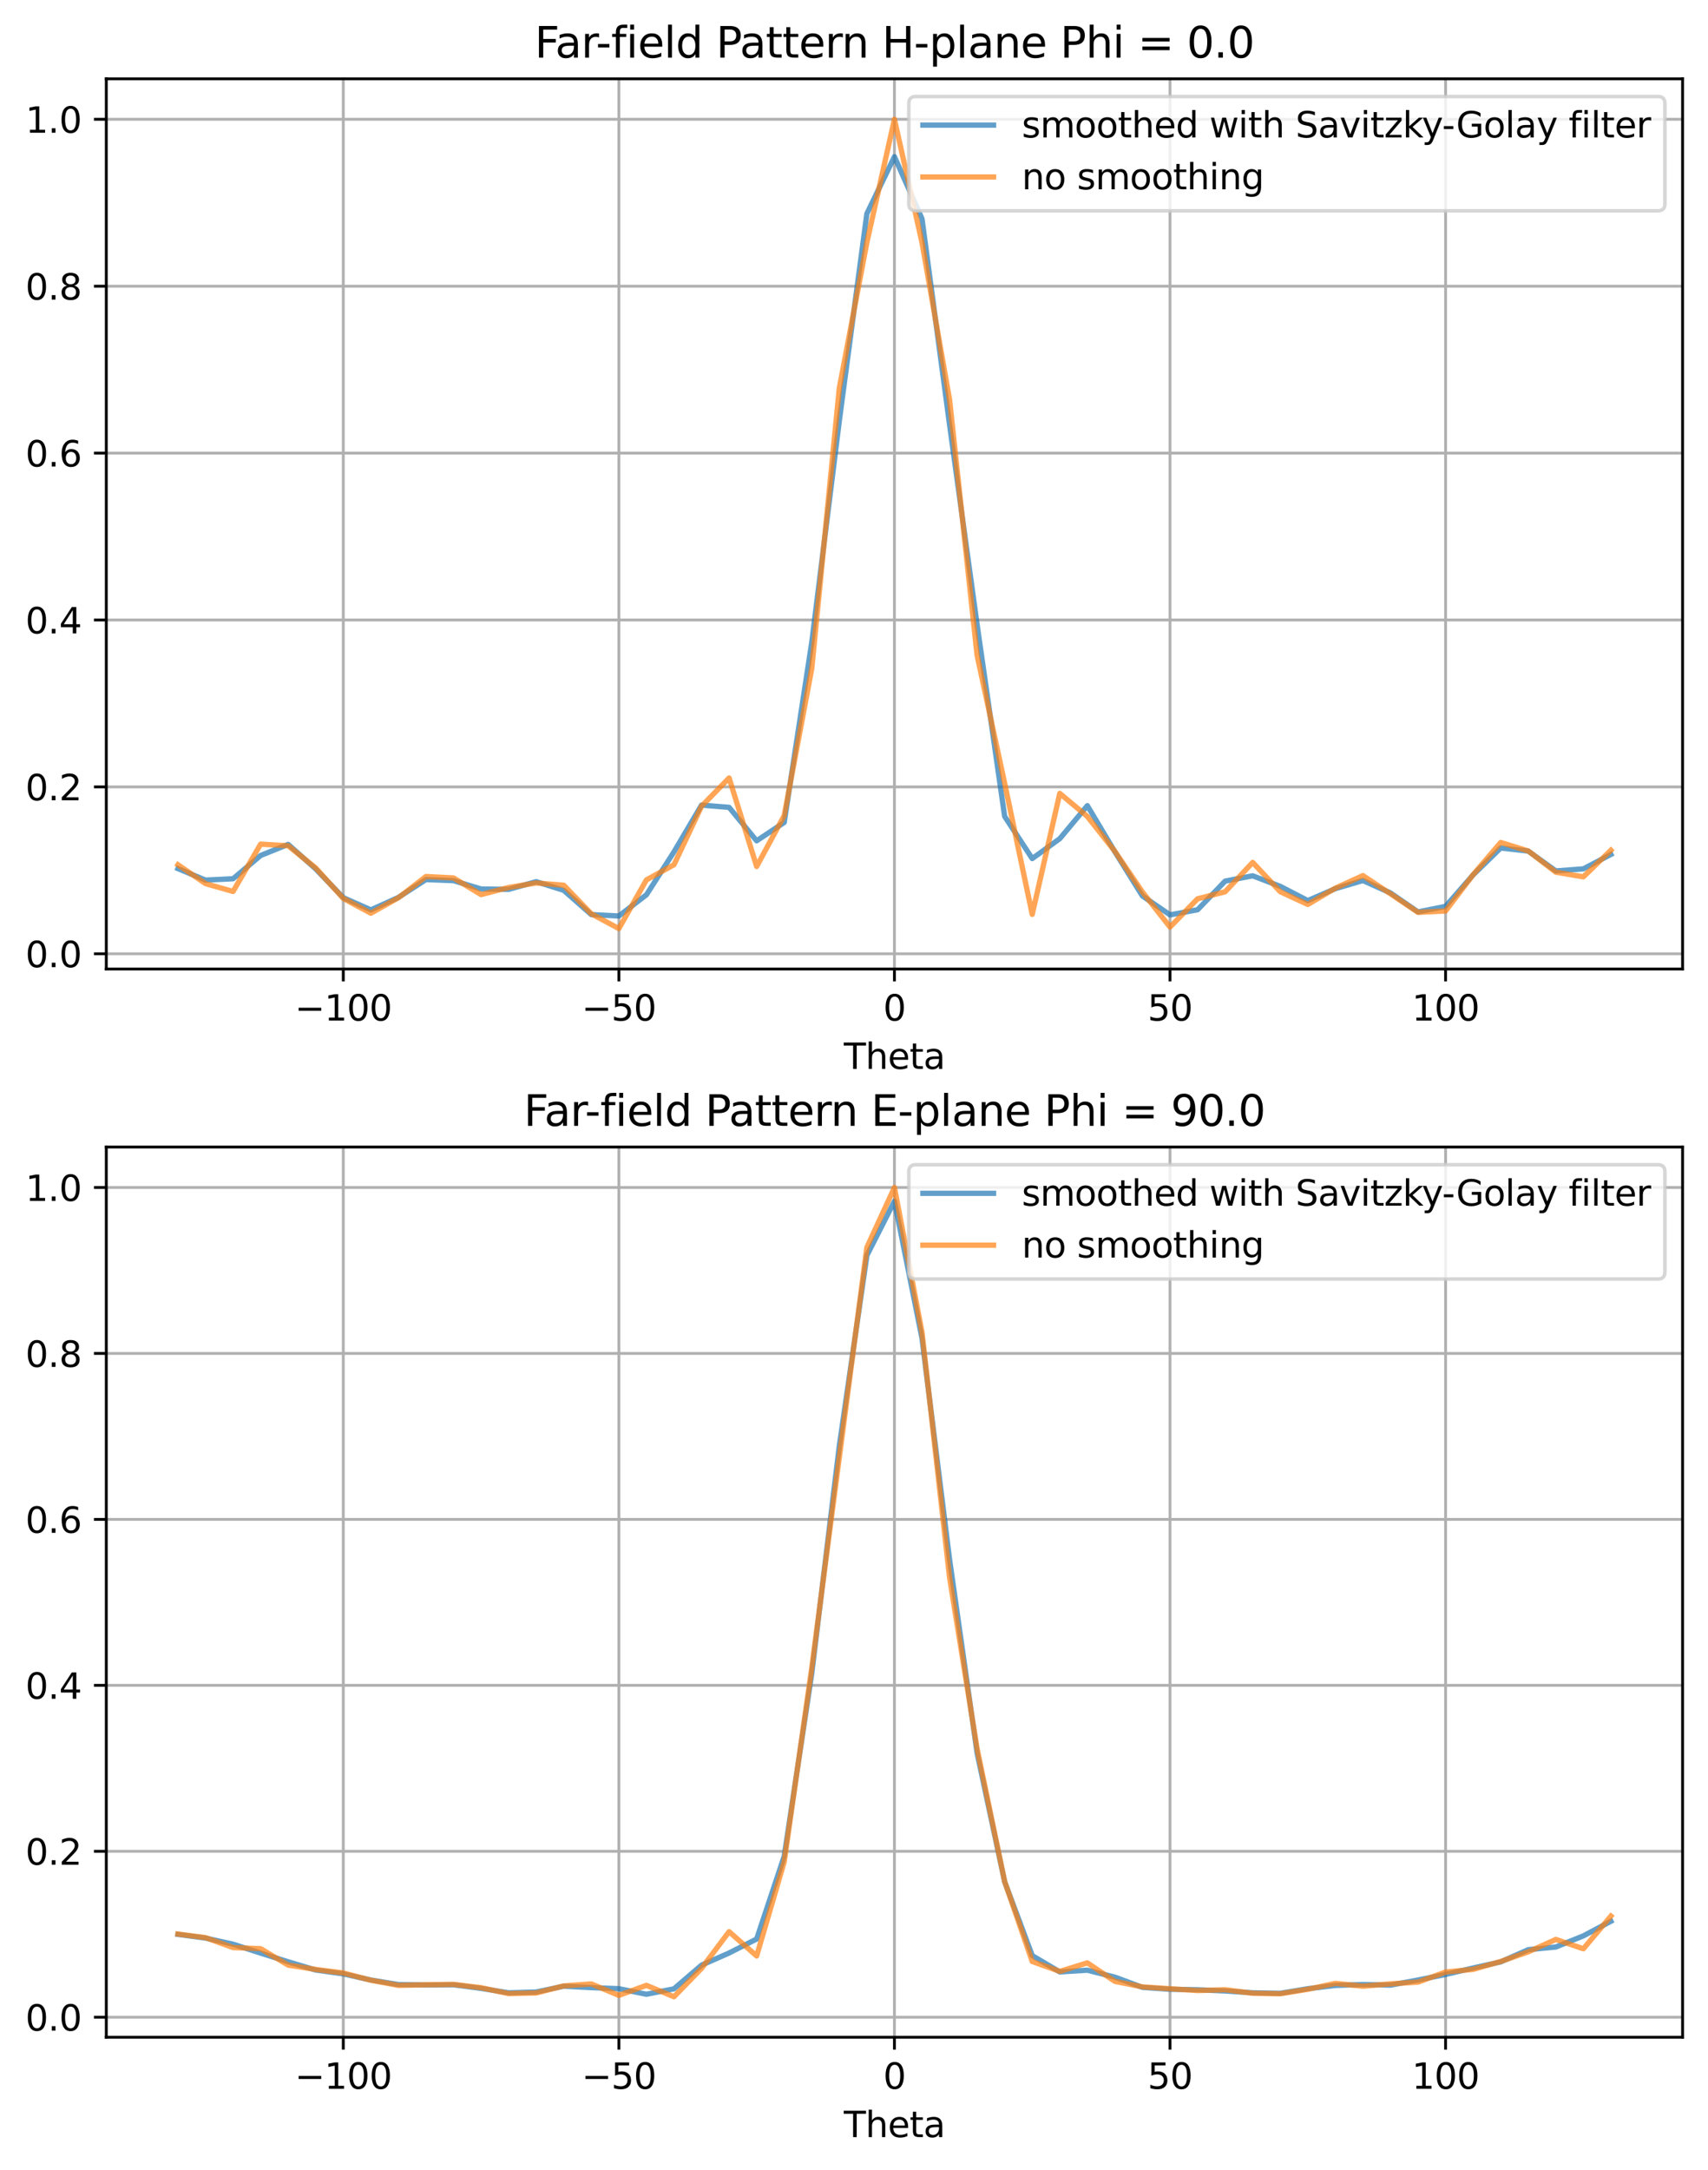 <?xml version="1.0" encoding="utf-8" standalone="no"?>
<!DOCTYPE svg PUBLIC "-//W3C//DTD SVG 1.1//EN"
  "http://www.w3.org/Graphics/SVG/1.1/DTD/svg11.dtd">
<svg xmlns:xlink="http://www.w3.org/1999/xlink" width="483.703pt" height="614.274pt" viewBox="0 0 483.703 614.274" xmlns="http://www.w3.org/2000/svg" version="1.1">
 <defs>
  <style type="text/css">*{stroke-linejoin: round; stroke-linecap: butt}</style>
 </defs>
 <g id="figure_1">
  <g id="patch_1">
   <path d="M 0 614.274 
L 483.703 614.274 
L 483.703 0 
L 0 0 
z
" style="fill: #ffffff"/>
  </g>
  <g id="axes_1">
   <g id="patch_2">
    <path d="M 30.103 274.318 
L 476.503 274.318 
L 476.503 22.318 
L 30.103 22.318 
z
" style="fill: #ffffff"/>
   </g>
   <g id="matplotlib.axis_1">
    <g id="xtick_1">
     <g id="line2d_1">
      <path d="M 97.219 274.318 
L 97.219 22.318 
" clip-path="url(#peefd79f6a8)" style="fill: none; stroke: #b0b0b0; stroke-width: 0.8; stroke-linecap: square"/>
     </g>
     <g id="line2d_2">
      <defs>
       <path id="m2a1201f1f2" d="M 0 0 
L 0 3.5 
" style="stroke: #000000; stroke-width: 0.8"/>
      </defs>
      <g>
       <use xlink:href="#m2a1201f1f2" x="97.219" y="274.318" style="stroke: #000000; stroke-width: 0.8"/>
      </g>
     </g>
     <g id="text_1">
      <!-- −100 -->
      <g transform="translate(83.486 288.917) scale(0.1 -0.1)">
       <defs>
        <path id="DejaVuSans-2212" d="M 678 2272 
L 4684 2272 
L 4684 1741 
L 678 1741 
L 678 2272 
z
" transform="scale(0.016)"/>
        <path id="DejaVuSans-31" d="M 794 531 
L 1825 531 
L 1825 4091 
L 703 3866 
L 703 4441 
L 1819 4666 
L 2450 4666 
L 2450 531 
L 3481 531 
L 3481 0 
L 794 0 
L 794 531 
z
" transform="scale(0.016)"/>
        <path id="DejaVuSans-30" d="M 2034 4250 
Q 1547 4250 1301 3770 
Q 1056 3291 1056 2328 
Q 1056 1369 1301 889 
Q 1547 409 2034 409 
Q 2525 409 2770 889 
Q 3016 1369 3016 2328 
Q 3016 3291 2770 3770 
Q 2525 4250 2034 4250 
z
M 2034 4750 
Q 2819 4750 3233 4129 
Q 3647 3509 3647 2328 
Q 3647 1150 3233 529 
Q 2819 -91 2034 -91 
Q 1250 -91 836 529 
Q 422 1150 422 2328 
Q 422 3509 836 4129 
Q 1250 4750 2034 4750 
z
" transform="scale(0.016)"/>
       </defs>
       <use xlink:href="#DejaVuSans-2212"/>
       <use xlink:href="#DejaVuSans-31" x="83.789"/>
       <use xlink:href="#DejaVuSans-30" x="147.412"/>
       <use xlink:href="#DejaVuSans-30" x="211.035"/>
      </g>
     </g>
    </g>
    <g id="xtick_2">
     <g id="line2d_3">
      <path d="M 175.261 274.318 
L 175.261 22.318 
" clip-path="url(#peefd79f6a8)" style="fill: none; stroke: #b0b0b0; stroke-width: 0.8; stroke-linecap: square"/>
     </g>
     <g id="line2d_4">
      <g>
       <use xlink:href="#m2a1201f1f2" x="175.261" y="274.318" style="stroke: #000000; stroke-width: 0.8"/>
      </g>
     </g>
     <g id="text_2">
      <!-- −50 -->
      <g transform="translate(164.709 288.917) scale(0.1 -0.1)">
       <defs>
        <path id="DejaVuSans-35" d="M 691 4666 
L 3169 4666 
L 3169 4134 
L 1269 4134 
L 1269 2991 
Q 1406 3038 1543 3061 
Q 1681 3084 1819 3084 
Q 2600 3084 3056 2656 
Q 3513 2228 3513 1497 
Q 3513 744 3044 326 
Q 2575 -91 1722 -91 
Q 1428 -91 1123 -41 
Q 819 9 494 109 
L 494 744 
Q 775 591 1075 516 
Q 1375 441 1709 441 
Q 2250 441 2565 725 
Q 2881 1009 2881 1497 
Q 2881 1984 2565 2268 
Q 2250 2553 1709 2553 
Q 1456 2553 1204 2497 
Q 953 2441 691 2322 
L 691 4666 
z
" transform="scale(0.016)"/>
       </defs>
       <use xlink:href="#DejaVuSans-2212"/>
       <use xlink:href="#DejaVuSans-35" x="83.789"/>
       <use xlink:href="#DejaVuSans-30" x="147.412"/>
      </g>
     </g>
    </g>
    <g id="xtick_3">
     <g id="line2d_5">
      <path d="M 253.303 274.318 
L 253.303 22.318 
" clip-path="url(#peefd79f6a8)" style="fill: none; stroke: #b0b0b0; stroke-width: 0.8; stroke-linecap: square"/>
     </g>
     <g id="line2d_6">
      <g>
       <use xlink:href="#m2a1201f1f2" x="253.303" y="274.318" style="stroke: #000000; stroke-width: 0.8"/>
      </g>
     </g>
     <g id="text_3">
      <!-- 0 -->
      <g transform="translate(250.122 288.917) scale(0.1 -0.1)">
       <use xlink:href="#DejaVuSans-30"/>
      </g>
     </g>
    </g>
    <g id="xtick_4">
     <g id="line2d_7">
      <path d="M 331.345 274.318 
L 331.345 22.318 
" clip-path="url(#peefd79f6a8)" style="fill: none; stroke: #b0b0b0; stroke-width: 0.8; stroke-linecap: square"/>
     </g>
     <g id="line2d_8">
      <g>
       <use xlink:href="#m2a1201f1f2" x="331.345" y="274.318" style="stroke: #000000; stroke-width: 0.8"/>
      </g>
     </g>
     <g id="text_4">
      <!-- 50 -->
      <g transform="translate(324.983 288.917) scale(0.1 -0.1)">
       <use xlink:href="#DejaVuSans-35"/>
       <use xlink:href="#DejaVuSans-30" x="63.623"/>
      </g>
     </g>
    </g>
    <g id="xtick_5">
     <g id="line2d_9">
      <path d="M 409.387 274.318 
L 409.387 22.318 
" clip-path="url(#peefd79f6a8)" style="fill: none; stroke: #b0b0b0; stroke-width: 0.8; stroke-linecap: square"/>
     </g>
     <g id="line2d_10">
      <g>
       <use xlink:href="#m2a1201f1f2" x="409.387" y="274.318" style="stroke: #000000; stroke-width: 0.8"/>
      </g>
     </g>
     <g id="text_5">
      <!-- 100 -->
      <g transform="translate(399.843 288.917) scale(0.1 -0.1)">
       <use xlink:href="#DejaVuSans-31"/>
       <use xlink:href="#DejaVuSans-30" x="63.623"/>
       <use xlink:href="#DejaVuSans-30" x="127.246"/>
      </g>
     </g>
    </g>
    <g id="text_6">
     <!-- Theta -->
     <g transform="translate(238.98 302.595) scale(0.1 -0.1)">
      <defs>
       <path id="DejaVuSans-54" d="M -19 4666 
L 3928 4666 
L 3928 4134 
L 2272 4134 
L 2272 0 
L 1638 0 
L 1638 4134 
L -19 4134 
L -19 4666 
z
" transform="scale(0.016)"/>
       <path id="DejaVuSans-68" d="M 3513 2113 
L 3513 0 
L 2938 0 
L 2938 2094 
Q 2938 2591 2744 2837 
Q 2550 3084 2163 3084 
Q 1697 3084 1428 2787 
Q 1159 2491 1159 1978 
L 1159 0 
L 581 0 
L 581 4863 
L 1159 4863 
L 1159 2956 
Q 1366 3272 1645 3428 
Q 1925 3584 2291 3584 
Q 2894 3584 3203 3211 
Q 3513 2838 3513 2113 
z
" transform="scale(0.016)"/>
       <path id="DejaVuSans-65" d="M 3597 1894 
L 3597 1613 
L 953 1613 
Q 991 1019 1311 708 
Q 1631 397 2203 397 
Q 2534 397 2845 478 
Q 3156 559 3463 722 
L 3463 178 
Q 3153 47 2828 -22 
Q 2503 -91 2169 -91 
Q 1331 -91 842 396 
Q 353 884 353 1716 
Q 353 2575 817 3079 
Q 1281 3584 2069 3584 
Q 2775 3584 3186 3129 
Q 3597 2675 3597 1894 
z
M 3022 2063 
Q 3016 2534 2758 2815 
Q 2500 3097 2075 3097 
Q 1594 3097 1305 2825 
Q 1016 2553 972 2059 
L 3022 2063 
z
" transform="scale(0.016)"/>
       <path id="DejaVuSans-74" d="M 1172 4494 
L 1172 3500 
L 2356 3500 
L 2356 3053 
L 1172 3053 
L 1172 1153 
Q 1172 725 1289 603 
Q 1406 481 1766 481 
L 2356 481 
L 2356 0 
L 1766 0 
Q 1100 0 847 248 
Q 594 497 594 1153 
L 594 3053 
L 172 3053 
L 172 3500 
L 594 3500 
L 594 4494 
L 1172 4494 
z
" transform="scale(0.016)"/>
       <path id="DejaVuSans-61" d="M 2194 1759 
Q 1497 1759 1228 1600 
Q 959 1441 959 1056 
Q 959 750 1161 570 
Q 1363 391 1709 391 
Q 2188 391 2477 730 
Q 2766 1069 2766 1631 
L 2766 1759 
L 2194 1759 
z
M 3341 1997 
L 3341 0 
L 2766 0 
L 2766 531 
Q 2569 213 2275 61 
Q 1981 -91 1556 -91 
Q 1019 -91 701 211 
Q 384 513 384 1019 
Q 384 1609 779 1909 
Q 1175 2209 1959 2209 
L 2766 2209 
L 2766 2266 
Q 2766 2663 2505 2880 
Q 2244 3097 1772 3097 
Q 1472 3097 1187 3025 
Q 903 2953 641 2809 
L 641 3341 
Q 956 3463 1253 3523 
Q 1550 3584 1831 3584 
Q 2591 3584 2966 3190 
Q 3341 2797 3341 1997 
z
" transform="scale(0.016)"/>
      </defs>
      <use xlink:href="#DejaVuSans-54"/>
      <use xlink:href="#DejaVuSans-68" x="61.084"/>
      <use xlink:href="#DejaVuSans-65" x="124.463"/>
      <use xlink:href="#DejaVuSans-74" x="185.986"/>
      <use xlink:href="#DejaVuSans-61" x="225.195"/>
     </g>
    </g>
   </g>
   <g id="matplotlib.axis_2">
    <g id="ytick_1">
     <g id="line2d_11">
      <path d="M 30.103 270.003 
L 476.503 270.003 
" clip-path="url(#peefd79f6a8)" style="fill: none; stroke: #b0b0b0; stroke-width: 0.8; stroke-linecap: square"/>
     </g>
     <g id="line2d_12">
      <defs>
       <path id="m2ce3811ae9" d="M 0 0 
L -3.5 0 
" style="stroke: #000000; stroke-width: 0.8"/>
      </defs>
      <g>
       <use xlink:href="#m2ce3811ae9" x="30.103" y="270.003" style="stroke: #000000; stroke-width: 0.8"/>
      </g>
     </g>
     <g id="text_7">
      <!-- 0.0 -->
      <g transform="translate(7.2 273.802) scale(0.1 -0.1)">
       <defs>
        <path id="DejaVuSans-2e" d="M 684 794 
L 1344 794 
L 1344 0 
L 684 0 
L 684 794 
z
" transform="scale(0.016)"/>
       </defs>
       <use xlink:href="#DejaVuSans-30"/>
       <use xlink:href="#DejaVuSans-2e" x="63.623"/>
       <use xlink:href="#DejaVuSans-30" x="95.41"/>
      </g>
     </g>
    </g>
    <g id="ytick_2">
     <g id="line2d_13">
      <path d="M 30.103 222.757 
L 476.503 222.757 
" clip-path="url(#peefd79f6a8)" style="fill: none; stroke: #b0b0b0; stroke-width: 0.8; stroke-linecap: square"/>
     </g>
     <g id="line2d_14">
      <g>
       <use xlink:href="#m2ce3811ae9" x="30.103" y="222.757" style="stroke: #000000; stroke-width: 0.8"/>
      </g>
     </g>
     <g id="text_8">
      <!-- 0.2 -->
      <g transform="translate(7.2 226.556) scale(0.1 -0.1)">
       <defs>
        <path id="DejaVuSans-32" d="M 1228 531 
L 3431 531 
L 3431 0 
L 469 0 
L 469 531 
Q 828 903 1448 1529 
Q 2069 2156 2228 2338 
Q 2531 2678 2651 2914 
Q 2772 3150 2772 3378 
Q 2772 3750 2511 3984 
Q 2250 4219 1831 4219 
Q 1534 4219 1204 4116 
Q 875 4013 500 3803 
L 500 4441 
Q 881 4594 1212 4672 
Q 1544 4750 1819 4750 
Q 2544 4750 2975 4387 
Q 3406 4025 3406 3419 
Q 3406 3131 3298 2873 
Q 3191 2616 2906 2266 
Q 2828 2175 2409 1742 
Q 1991 1309 1228 531 
z
" transform="scale(0.016)"/>
       </defs>
       <use xlink:href="#DejaVuSans-30"/>
       <use xlink:href="#DejaVuSans-2e" x="63.623"/>
       <use xlink:href="#DejaVuSans-32" x="95.41"/>
      </g>
     </g>
    </g>
    <g id="ytick_3">
     <g id="line2d_15">
      <path d="M 30.103 175.511 
L 476.503 175.511 
" clip-path="url(#peefd79f6a8)" style="fill: none; stroke: #b0b0b0; stroke-width: 0.8; stroke-linecap: square"/>
     </g>
     <g id="line2d_16">
      <g>
       <use xlink:href="#m2ce3811ae9" x="30.103" y="175.511" style="stroke: #000000; stroke-width: 0.8"/>
      </g>
     </g>
     <g id="text_9">
      <!-- 0.4 -->
      <g transform="translate(7.2 179.31) scale(0.1 -0.1)">
       <defs>
        <path id="DejaVuSans-34" d="M 2419 4116 
L 825 1625 
L 2419 1625 
L 2419 4116 
z
M 2253 4666 
L 3047 4666 
L 3047 1625 
L 3713 1625 
L 3713 1100 
L 3047 1100 
L 3047 0 
L 2419 0 
L 2419 1100 
L 313 1100 
L 313 1709 
L 2253 4666 
z
" transform="scale(0.016)"/>
       </defs>
       <use xlink:href="#DejaVuSans-30"/>
       <use xlink:href="#DejaVuSans-2e" x="63.623"/>
       <use xlink:href="#DejaVuSans-34" x="95.41"/>
      </g>
     </g>
    </g>
    <g id="ytick_4">
     <g id="line2d_17">
      <path d="M 30.103 128.265 
L 476.503 128.265 
" clip-path="url(#peefd79f6a8)" style="fill: none; stroke: #b0b0b0; stroke-width: 0.8; stroke-linecap: square"/>
     </g>
     <g id="line2d_18">
      <g>
       <use xlink:href="#m2ce3811ae9" x="30.103" y="128.265" style="stroke: #000000; stroke-width: 0.8"/>
      </g>
     </g>
     <g id="text_10">
      <!-- 0.6 -->
      <g transform="translate(7.2 132.064) scale(0.1 -0.1)">
       <defs>
        <path id="DejaVuSans-36" d="M 2113 2584 
Q 1688 2584 1439 2293 
Q 1191 2003 1191 1497 
Q 1191 994 1439 701 
Q 1688 409 2113 409 
Q 2538 409 2786 701 
Q 3034 994 3034 1497 
Q 3034 2003 2786 2293 
Q 2538 2584 2113 2584 
z
M 3366 4563 
L 3366 3988 
Q 3128 4100 2886 4159 
Q 2644 4219 2406 4219 
Q 1781 4219 1451 3797 
Q 1122 3375 1075 2522 
Q 1259 2794 1537 2939 
Q 1816 3084 2150 3084 
Q 2853 3084 3261 2657 
Q 3669 2231 3669 1497 
Q 3669 778 3244 343 
Q 2819 -91 2113 -91 
Q 1303 -91 875 529 
Q 447 1150 447 2328 
Q 447 3434 972 4092 
Q 1497 4750 2381 4750 
Q 2619 4750 2861 4703 
Q 3103 4656 3366 4563 
z
" transform="scale(0.016)"/>
       </defs>
       <use xlink:href="#DejaVuSans-30"/>
       <use xlink:href="#DejaVuSans-2e" x="63.623"/>
       <use xlink:href="#DejaVuSans-36" x="95.41"/>
      </g>
     </g>
    </g>
    <g id="ytick_5">
     <g id="line2d_19">
      <path d="M 30.103 81.019 
L 476.503 81.019 
" clip-path="url(#peefd79f6a8)" style="fill: none; stroke: #b0b0b0; stroke-width: 0.8; stroke-linecap: square"/>
     </g>
     <g id="line2d_20">
      <g>
       <use xlink:href="#m2ce3811ae9" x="30.103" y="81.019" style="stroke: #000000; stroke-width: 0.8"/>
      </g>
     </g>
     <g id="text_11">
      <!-- 0.8 -->
      <g transform="translate(7.2 84.818) scale(0.1 -0.1)">
       <defs>
        <path id="DejaVuSans-38" d="M 2034 2216 
Q 1584 2216 1326 1975 
Q 1069 1734 1069 1313 
Q 1069 891 1326 650 
Q 1584 409 2034 409 
Q 2484 409 2743 651 
Q 3003 894 3003 1313 
Q 3003 1734 2745 1975 
Q 2488 2216 2034 2216 
z
M 1403 2484 
Q 997 2584 770 2862 
Q 544 3141 544 3541 
Q 544 4100 942 4425 
Q 1341 4750 2034 4750 
Q 2731 4750 3128 4425 
Q 3525 4100 3525 3541 
Q 3525 3141 3298 2862 
Q 3072 2584 2669 2484 
Q 3125 2378 3379 2068 
Q 3634 1759 3634 1313 
Q 3634 634 3220 271 
Q 2806 -91 2034 -91 
Q 1263 -91 848 271 
Q 434 634 434 1313 
Q 434 1759 690 2068 
Q 947 2378 1403 2484 
z
M 1172 3481 
Q 1172 3119 1398 2916 
Q 1625 2713 2034 2713 
Q 2441 2713 2670 2916 
Q 2900 3119 2900 3481 
Q 2900 3844 2670 4047 
Q 2441 4250 2034 4250 
Q 1625 4250 1398 4047 
Q 1172 3844 1172 3481 
z
" transform="scale(0.016)"/>
       </defs>
       <use xlink:href="#DejaVuSans-30"/>
       <use xlink:href="#DejaVuSans-2e" x="63.623"/>
       <use xlink:href="#DejaVuSans-38" x="95.41"/>
      </g>
     </g>
    </g>
    <g id="ytick_6">
     <g id="line2d_21">
      <path d="M 30.103 33.773 
L 476.503 33.773 
" clip-path="url(#peefd79f6a8)" style="fill: none; stroke: #b0b0b0; stroke-width: 0.8; stroke-linecap: square"/>
     </g>
     <g id="line2d_22">
      <g>
       <use xlink:href="#m2ce3811ae9" x="30.103" y="33.773" style="stroke: #000000; stroke-width: 0.8"/>
      </g>
     </g>
     <g id="text_12">
      <!-- 1.0 -->
      <g transform="translate(7.2 37.572) scale(0.1 -0.1)">
       <use xlink:href="#DejaVuSans-31"/>
       <use xlink:href="#DejaVuSans-2e" x="63.623"/>
       <use xlink:href="#DejaVuSans-30" x="95.41"/>
      </g>
     </g>
    </g>
   </g>
   <g id="line2d_23">
    <path d="M 50.394 245.9 
L 58.198 249.145 
L 66.002 248.765 
L 73.807 242.181 
L 81.611 239.038 
L 89.415 245.997 
L 97.219 254.113 
L 105.023 257.575 
L 112.828 254.047 
L 120.632 249 
L 128.436 249.3 
L 136.24 251.664 
L 144.044 251.775 
L 151.849 249.588 
L 159.653 252.047 
L 167.457 258.915 
L 175.261 259.308 
L 183.065 253.308 
L 190.87 241.15 
L 198.674 227.92 
L 206.478 228.551 
L 214.282 238.023 
L 222.086 232.826 
L 229.891 181.835 
L 237.695 119.092 
L 245.499 60.475 
L 253.303 44.354 
L 261.107 61.923 
L 268.912 120.183 
L 276.716 176.856 
L 284.52 231.122 
L 292.324 243.057 
L 300.128 237.42 
L 307.932 228.073 
L 315.737 241.144 
L 323.541 253.647 
L 331.345 258.988 
L 339.149 257.548 
L 346.953 249.434 
L 354.758 247.931 
L 362.562 250.911 
L 370.366 254.941 
L 378.17 251.569 
L 385.974 249.264 
L 393.779 252.783 
L 401.583 258.154 
L 409.387 256.581 
L 417.191 247.666 
L 424.995 240.06 
L 432.8 240.93 
L 440.604 246.55 
L 448.408 245.966 
L 456.212 241.872 
" clip-path="url(#peefd79f6a8)" style="fill: none; stroke: #1f77b4; stroke-opacity: 0.7; stroke-width: 1.5; stroke-linecap: square"/>
   </g>
   <g id="line2d_24">
    <path d="M 50.394 244.803 
L 58.198 250.14 
L 66.002 252.364 
L 73.807 238.966 
L 81.611 239.425 
L 89.415 245.717 
L 97.219 254.339 
L 105.023 258.522 
L 112.828 254.144 
L 120.632 248.13 
L 128.436 248.534 
L 136.24 253.251 
L 144.044 251.236 
L 151.849 249.959 
L 159.653 250.602 
L 167.457 258.682 
L 175.261 262.864 
L 183.065 249.094 
L 190.87 244.799 
L 198.674 228.237 
L 206.478 220.231 
L 214.282 245.295 
L 222.086 230.871 
L 229.891 189.24 
L 237.695 109.87 
L 245.499 68.622 
L 253.303 33.773 
L 261.107 68.647 
L 268.912 113.121 
L 276.716 185.517 
L 284.52 221.767 
L 292.324 258.851 
L 300.128 224.606 
L 307.932 231.128 
L 315.737 241.018 
L 323.541 252.525 
L 331.345 262.434 
L 339.149 254.442 
L 346.953 252.456 
L 354.758 244.145 
L 362.562 252.427 
L 370.366 256.043 
L 378.17 251.427 
L 385.974 247.874 
L 393.779 253.022 
L 401.583 258.29 
L 409.387 257.887 
L 417.191 247.61 
L 424.995 238.49 
L 432.8 240.901 
L 440.604 246.904 
L 448.408 248.218 
L 456.212 240.687 
" clip-path="url(#peefd79f6a8)" style="fill: none; stroke: #ff7f0e; stroke-opacity: 0.7; stroke-width: 1.5; stroke-linecap: square"/>
   </g>
   <g id="patch_3">
    <path d="M 30.103 274.318 
L 30.103 22.318 
" style="fill: none; stroke: #000000; stroke-width: 0.8; stroke-linejoin: miter; stroke-linecap: square"/>
   </g>
   <g id="patch_4">
    <path d="M 476.503 274.318 
L 476.503 22.318 
" style="fill: none; stroke: #000000; stroke-width: 0.8; stroke-linejoin: miter; stroke-linecap: square"/>
   </g>
   <g id="patch_5">
    <path d="M 30.103 274.318 
L 476.503 274.318 
" style="fill: none; stroke: #000000; stroke-width: 0.8; stroke-linejoin: miter; stroke-linecap: square"/>
   </g>
   <g id="patch_6">
    <path d="M 30.103 22.318 
L 476.503 22.318 
" style="fill: none; stroke: #000000; stroke-width: 0.8; stroke-linejoin: miter; stroke-linecap: square"/>
   </g>
   <g id="text_13">
    <!-- Far-field Pattern H-plane Phi = 0.0 -->
    <g transform="translate(151.427 16.318) scale(0.12 -0.12)">
     <defs>
      <path id="DejaVuSans-46" d="M 628 4666 
L 3309 4666 
L 3309 4134 
L 1259 4134 
L 1259 2759 
L 3109 2759 
L 3109 2228 
L 1259 2228 
L 1259 0 
L 628 0 
L 628 4666 
z
" transform="scale(0.016)"/>
      <path id="DejaVuSans-72" d="M 2631 2963 
Q 2534 3019 2420 3045 
Q 2306 3072 2169 3072 
Q 1681 3072 1420 2755 
Q 1159 2438 1159 1844 
L 1159 0 
L 581 0 
L 581 3500 
L 1159 3500 
L 1159 2956 
Q 1341 3275 1631 3429 
Q 1922 3584 2338 3584 
Q 2397 3584 2469 3576 
Q 2541 3569 2628 3553 
L 2631 2963 
z
" transform="scale(0.016)"/>
      <path id="DejaVuSans-2d" d="M 313 2009 
L 1997 2009 
L 1997 1497 
L 313 1497 
L 313 2009 
z
" transform="scale(0.016)"/>
      <path id="DejaVuSans-66" d="M 2375 4863 
L 2375 4384 
L 1825 4384 
Q 1516 4384 1395 4259 
Q 1275 4134 1275 3809 
L 1275 3500 
L 2222 3500 
L 2222 3053 
L 1275 3053 
L 1275 0 
L 697 0 
L 697 3053 
L 147 3053 
L 147 3500 
L 697 3500 
L 697 3744 
Q 697 4328 969 4595 
Q 1241 4863 1831 4863 
L 2375 4863 
z
" transform="scale(0.016)"/>
      <path id="DejaVuSans-69" d="M 603 3500 
L 1178 3500 
L 1178 0 
L 603 0 
L 603 3500 
z
M 603 4863 
L 1178 4863 
L 1178 4134 
L 603 4134 
L 603 4863 
z
" transform="scale(0.016)"/>
      <path id="DejaVuSans-6c" d="M 603 4863 
L 1178 4863 
L 1178 0 
L 603 0 
L 603 4863 
z
" transform="scale(0.016)"/>
      <path id="DejaVuSans-64" d="M 2906 2969 
L 2906 4863 
L 3481 4863 
L 3481 0 
L 2906 0 
L 2906 525 
Q 2725 213 2448 61 
Q 2172 -91 1784 -91 
Q 1150 -91 751 415 
Q 353 922 353 1747 
Q 353 2572 751 3078 
Q 1150 3584 1784 3584 
Q 2172 3584 2448 3432 
Q 2725 3281 2906 2969 
z
M 947 1747 
Q 947 1113 1208 752 
Q 1469 391 1925 391 
Q 2381 391 2643 752 
Q 2906 1113 2906 1747 
Q 2906 2381 2643 2742 
Q 2381 3103 1925 3103 
Q 1469 3103 1208 2742 
Q 947 2381 947 1747 
z
" transform="scale(0.016)"/>
      <path id="DejaVuSans-20" transform="scale(0.016)"/>
      <path id="DejaVuSans-50" d="M 1259 4147 
L 1259 2394 
L 2053 2394 
Q 2494 2394 2734 2622 
Q 2975 2850 2975 3272 
Q 2975 3691 2734 3919 
Q 2494 4147 2053 4147 
L 1259 4147 
z
M 628 4666 
L 2053 4666 
Q 2838 4666 3239 4311 
Q 3641 3956 3641 3272 
Q 3641 2581 3239 2228 
Q 2838 1875 2053 1875 
L 1259 1875 
L 1259 0 
L 628 0 
L 628 4666 
z
" transform="scale(0.016)"/>
      <path id="DejaVuSans-6e" d="M 3513 2113 
L 3513 0 
L 2938 0 
L 2938 2094 
Q 2938 2591 2744 2837 
Q 2550 3084 2163 3084 
Q 1697 3084 1428 2787 
Q 1159 2491 1159 1978 
L 1159 0 
L 581 0 
L 581 3500 
L 1159 3500 
L 1159 2956 
Q 1366 3272 1645 3428 
Q 1925 3584 2291 3584 
Q 2894 3584 3203 3211 
Q 3513 2838 3513 2113 
z
" transform="scale(0.016)"/>
      <path id="DejaVuSans-48" d="M 628 4666 
L 1259 4666 
L 1259 2753 
L 3553 2753 
L 3553 4666 
L 4184 4666 
L 4184 0 
L 3553 0 
L 3553 2222 
L 1259 2222 
L 1259 0 
L 628 0 
L 628 4666 
z
" transform="scale(0.016)"/>
      <path id="DejaVuSans-70" d="M 1159 525 
L 1159 -1331 
L 581 -1331 
L 581 3500 
L 1159 3500 
L 1159 2969 
Q 1341 3281 1617 3432 
Q 1894 3584 2278 3584 
Q 2916 3584 3314 3078 
Q 3713 2572 3713 1747 
Q 3713 922 3314 415 
Q 2916 -91 2278 -91 
Q 1894 -91 1617 61 
Q 1341 213 1159 525 
z
M 3116 1747 
Q 3116 2381 2855 2742 
Q 2594 3103 2138 3103 
Q 1681 3103 1420 2742 
Q 1159 2381 1159 1747 
Q 1159 1113 1420 752 
Q 1681 391 2138 391 
Q 2594 391 2855 752 
Q 3116 1113 3116 1747 
z
" transform="scale(0.016)"/>
      <path id="DejaVuSans-3d" d="M 678 2906 
L 4684 2906 
L 4684 2381 
L 678 2381 
L 678 2906 
z
M 678 1631 
L 4684 1631 
L 4684 1100 
L 678 1100 
L 678 1631 
z
" transform="scale(0.016)"/>
     </defs>
     <use xlink:href="#DejaVuSans-46"/>
     <use xlink:href="#DejaVuSans-61" x="48.395"/>
     <use xlink:href="#DejaVuSans-72" x="109.674"/>
     <use xlink:href="#DejaVuSans-2d" x="144.412"/>
     <use xlink:href="#DejaVuSans-66" x="180.496"/>
     <use xlink:href="#DejaVuSans-69" x="215.701"/>
     <use xlink:href="#DejaVuSans-65" x="243.484"/>
     <use xlink:href="#DejaVuSans-6c" x="305.008"/>
     <use xlink:href="#DejaVuSans-64" x="332.791"/>
     <use xlink:href="#DejaVuSans-20" x="396.268"/>
     <use xlink:href="#DejaVuSans-50" x="428.055"/>
     <use xlink:href="#DejaVuSans-61" x="483.857"/>
     <use xlink:href="#DejaVuSans-74" x="545.137"/>
     <use xlink:href="#DejaVuSans-74" x="584.346"/>
     <use xlink:href="#DejaVuSans-65" x="623.555"/>
     <use xlink:href="#DejaVuSans-72" x="685.078"/>
     <use xlink:href="#DejaVuSans-6e" x="724.441"/>
     <use xlink:href="#DejaVuSans-20" x="787.82"/>
     <use xlink:href="#DejaVuSans-48" x="819.607"/>
     <use xlink:href="#DejaVuSans-2d" x="894.803"/>
     <use xlink:href="#DejaVuSans-70" x="930.887"/>
     <use xlink:href="#DejaVuSans-6c" x="994.363"/>
     <use xlink:href="#DejaVuSans-61" x="1022.146"/>
     <use xlink:href="#DejaVuSans-6e" x="1083.426"/>
     <use xlink:href="#DejaVuSans-65" x="1146.805"/>
     <use xlink:href="#DejaVuSans-20" x="1208.328"/>
     <use xlink:href="#DejaVuSans-50" x="1240.115"/>
     <use xlink:href="#DejaVuSans-68" x="1300.418"/>
     <use xlink:href="#DejaVuSans-69" x="1363.797"/>
     <use xlink:href="#DejaVuSans-20" x="1391.58"/>
     <use xlink:href="#DejaVuSans-3d" x="1423.367"/>
     <use xlink:href="#DejaVuSans-20" x="1507.156"/>
     <use xlink:href="#DejaVuSans-30" x="1538.943"/>
     <use xlink:href="#DejaVuSans-2e" x="1602.566"/>
     <use xlink:href="#DejaVuSans-30" x="1634.354"/>
    </g>
   </g>
   <g id="legend_1">
    <g id="patch_7">
     <path d="M 259.37 59.674 
L 469.503 59.674 
Q 471.503 59.674 471.503 57.674 
L 471.503 29.318 
Q 471.503 27.318 469.503 27.318 
L 259.37 27.318 
Q 257.37 27.318 257.37 29.318 
L 257.37 57.674 
Q 257.37 59.674 259.37 59.674 
z
" style="fill: #ffffff; opacity: 0.8; stroke: #cccccc; stroke-linejoin: miter"/>
    </g>
    <g id="line2d_25">
     <path d="M 261.37 35.417 
L 271.37 35.417 
L 281.37 35.417 
" style="fill: none; stroke: #1f77b4; stroke-opacity: 0.7; stroke-width: 1.5; stroke-linecap: square"/>
    </g>
    <g id="text_14">
     <!-- smoothed with Savitzky-Golay filter -->
     <g transform="translate(289.37 38.917) scale(0.1 -0.1)">
      <defs>
       <path id="DejaVuSans-73" d="M 2834 3397 
L 2834 2853 
Q 2591 2978 2328 3040 
Q 2066 3103 1784 3103 
Q 1356 3103 1142 2972 
Q 928 2841 928 2578 
Q 928 2378 1081 2264 
Q 1234 2150 1697 2047 
L 1894 2003 
Q 2506 1872 2764 1633 
Q 3022 1394 3022 966 
Q 3022 478 2636 193 
Q 2250 -91 1575 -91 
Q 1294 -91 989 -36 
Q 684 19 347 128 
L 347 722 
Q 666 556 975 473 
Q 1284 391 1588 391 
Q 1994 391 2212 530 
Q 2431 669 2431 922 
Q 2431 1156 2273 1281 
Q 2116 1406 1581 1522 
L 1381 1569 
Q 847 1681 609 1914 
Q 372 2147 372 2553 
Q 372 3047 722 3315 
Q 1072 3584 1716 3584 
Q 2034 3584 2315 3537 
Q 2597 3491 2834 3397 
z
" transform="scale(0.016)"/>
       <path id="DejaVuSans-6d" d="M 3328 2828 
Q 3544 3216 3844 3400 
Q 4144 3584 4550 3584 
Q 5097 3584 5394 3201 
Q 5691 2819 5691 2113 
L 5691 0 
L 5113 0 
L 5113 2094 
Q 5113 2597 4934 2840 
Q 4756 3084 4391 3084 
Q 3944 3084 3684 2787 
Q 3425 2491 3425 1978 
L 3425 0 
L 2847 0 
L 2847 2094 
Q 2847 2600 2669 2842 
Q 2491 3084 2119 3084 
Q 1678 3084 1418 2786 
Q 1159 2488 1159 1978 
L 1159 0 
L 581 0 
L 581 3500 
L 1159 3500 
L 1159 2956 
Q 1356 3278 1631 3431 
Q 1906 3584 2284 3584 
Q 2666 3584 2933 3390 
Q 3200 3197 3328 2828 
z
" transform="scale(0.016)"/>
       <path id="DejaVuSans-6f" d="M 1959 3097 
Q 1497 3097 1228 2736 
Q 959 2375 959 1747 
Q 959 1119 1226 758 
Q 1494 397 1959 397 
Q 2419 397 2687 759 
Q 2956 1122 2956 1747 
Q 2956 2369 2687 2733 
Q 2419 3097 1959 3097 
z
M 1959 3584 
Q 2709 3584 3137 3096 
Q 3566 2609 3566 1747 
Q 3566 888 3137 398 
Q 2709 -91 1959 -91 
Q 1206 -91 779 398 
Q 353 888 353 1747 
Q 353 2609 779 3096 
Q 1206 3584 1959 3584 
z
" transform="scale(0.016)"/>
       <path id="DejaVuSans-77" d="M 269 3500 
L 844 3500 
L 1563 769 
L 2278 3500 
L 2956 3500 
L 3675 769 
L 4391 3500 
L 4966 3500 
L 4050 0 
L 3372 0 
L 2619 2869 
L 1863 0 
L 1184 0 
L 269 3500 
z
" transform="scale(0.016)"/>
       <path id="DejaVuSans-53" d="M 3425 4513 
L 3425 3897 
Q 3066 4069 2747 4153 
Q 2428 4238 2131 4238 
Q 1616 4238 1336 4038 
Q 1056 3838 1056 3469 
Q 1056 3159 1242 3001 
Q 1428 2844 1947 2747 
L 2328 2669 
Q 3034 2534 3370 2195 
Q 3706 1856 3706 1288 
Q 3706 609 3251 259 
Q 2797 -91 1919 -91 
Q 1588 -91 1214 -16 
Q 841 59 441 206 
L 441 856 
Q 825 641 1194 531 
Q 1563 422 1919 422 
Q 2459 422 2753 634 
Q 3047 847 3047 1241 
Q 3047 1584 2836 1778 
Q 2625 1972 2144 2069 
L 1759 2144 
Q 1053 2284 737 2584 
Q 422 2884 422 3419 
Q 422 4038 858 4394 
Q 1294 4750 2059 4750 
Q 2388 4750 2728 4690 
Q 3069 4631 3425 4513 
z
" transform="scale(0.016)"/>
       <path id="DejaVuSans-76" d="M 191 3500 
L 800 3500 
L 1894 563 
L 2988 3500 
L 3597 3500 
L 2284 0 
L 1503 0 
L 191 3500 
z
" transform="scale(0.016)"/>
       <path id="DejaVuSans-7a" d="M 353 3500 
L 3084 3500 
L 3084 2975 
L 922 459 
L 3084 459 
L 3084 0 
L 275 0 
L 275 525 
L 2438 3041 
L 353 3041 
L 353 3500 
z
" transform="scale(0.016)"/>
       <path id="DejaVuSans-6b" d="M 581 4863 
L 1159 4863 
L 1159 1991 
L 2875 3500 
L 3609 3500 
L 1753 1863 
L 3688 0 
L 2938 0 
L 1159 1709 
L 1159 0 
L 581 0 
L 581 4863 
z
" transform="scale(0.016)"/>
       <path id="DejaVuSans-79" d="M 2059 -325 
Q 1816 -950 1584 -1140 
Q 1353 -1331 966 -1331 
L 506 -1331 
L 506 -850 
L 844 -850 
Q 1081 -850 1212 -737 
Q 1344 -625 1503 -206 
L 1606 56 
L 191 3500 
L 800 3500 
L 1894 763 
L 2988 3500 
L 3597 3500 
L 2059 -325 
z
" transform="scale(0.016)"/>
       <path id="DejaVuSans-47" d="M 3809 666 
L 3809 1919 
L 2778 1919 
L 2778 2438 
L 4434 2438 
L 4434 434 
Q 4069 175 3628 42 
Q 3188 -91 2688 -91 
Q 1594 -91 976 548 
Q 359 1188 359 2328 
Q 359 3472 976 4111 
Q 1594 4750 2688 4750 
Q 3144 4750 3555 4637 
Q 3966 4525 4313 4306 
L 4313 3634 
Q 3963 3931 3569 4081 
Q 3175 4231 2741 4231 
Q 1884 4231 1454 3753 
Q 1025 3275 1025 2328 
Q 1025 1384 1454 906 
Q 1884 428 2741 428 
Q 3075 428 3337 486 
Q 3600 544 3809 666 
z
" transform="scale(0.016)"/>
      </defs>
      <use xlink:href="#DejaVuSans-73"/>
      <use xlink:href="#DejaVuSans-6d" x="52.1"/>
      <use xlink:href="#DejaVuSans-6f" x="149.512"/>
      <use xlink:href="#DejaVuSans-6f" x="210.693"/>
      <use xlink:href="#DejaVuSans-74" x="271.875"/>
      <use xlink:href="#DejaVuSans-68" x="311.084"/>
      <use xlink:href="#DejaVuSans-65" x="374.463"/>
      <use xlink:href="#DejaVuSans-64" x="435.986"/>
      <use xlink:href="#DejaVuSans-20" x="499.463"/>
      <use xlink:href="#DejaVuSans-77" x="531.25"/>
      <use xlink:href="#DejaVuSans-69" x="613.037"/>
      <use xlink:href="#DejaVuSans-74" x="640.82"/>
      <use xlink:href="#DejaVuSans-68" x="680.029"/>
      <use xlink:href="#DejaVuSans-20" x="743.408"/>
      <use xlink:href="#DejaVuSans-53" x="775.195"/>
      <use xlink:href="#DejaVuSans-61" x="838.672"/>
      <use xlink:href="#DejaVuSans-76" x="899.951"/>
      <use xlink:href="#DejaVuSans-69" x="959.131"/>
      <use xlink:href="#DejaVuSans-74" x="986.914"/>
      <use xlink:href="#DejaVuSans-7a" x="1026.123"/>
      <use xlink:href="#DejaVuSans-6b" x="1078.613"/>
      <use xlink:href="#DejaVuSans-79" x="1132.898"/>
      <use xlink:href="#DejaVuSans-2d" x="1190.328"/>
      <use xlink:href="#DejaVuSans-47" x="1230.037"/>
      <use xlink:href="#DejaVuSans-6f" x="1307.527"/>
      <use xlink:href="#DejaVuSans-6c" x="1368.709"/>
      <use xlink:href="#DejaVuSans-61" x="1396.492"/>
      <use xlink:href="#DejaVuSans-79" x="1457.771"/>
      <use xlink:href="#DejaVuSans-20" x="1516.951"/>
      <use xlink:href="#DejaVuSans-66" x="1548.738"/>
      <use xlink:href="#DejaVuSans-69" x="1583.943"/>
      <use xlink:href="#DejaVuSans-6c" x="1611.727"/>
      <use xlink:href="#DejaVuSans-74" x="1639.51"/>
      <use xlink:href="#DejaVuSans-65" x="1678.719"/>
      <use xlink:href="#DejaVuSans-72" x="1740.242"/>
     </g>
    </g>
    <g id="line2d_26">
     <path d="M 261.37 50.095 
L 271.37 50.095 
L 281.37 50.095 
" style="fill: none; stroke: #ff7f0e; stroke-opacity: 0.7; stroke-width: 1.5; stroke-linecap: square"/>
    </g>
    <g id="text_15">
     <!-- no smoothing -->
     <g transform="translate(289.37 53.595) scale(0.1 -0.1)">
      <defs>
       <path id="DejaVuSans-67" d="M 2906 1791 
Q 2906 2416 2648 2759 
Q 2391 3103 1925 3103 
Q 1463 3103 1205 2759 
Q 947 2416 947 1791 
Q 947 1169 1205 825 
Q 1463 481 1925 481 
Q 2391 481 2648 825 
Q 2906 1169 2906 1791 
z
M 3481 434 
Q 3481 -459 3084 -895 
Q 2688 -1331 1869 -1331 
Q 1566 -1331 1297 -1286 
Q 1028 -1241 775 -1147 
L 775 -588 
Q 1028 -725 1275 -790 
Q 1522 -856 1778 -856 
Q 2344 -856 2625 -561 
Q 2906 -266 2906 331 
L 2906 616 
Q 2728 306 2450 153 
Q 2172 0 1784 0 
Q 1141 0 747 490 
Q 353 981 353 1791 
Q 353 2603 747 3093 
Q 1141 3584 1784 3584 
Q 2172 3584 2450 3431 
Q 2728 3278 2906 2969 
L 2906 3500 
L 3481 3500 
L 3481 434 
z
" transform="scale(0.016)"/>
      </defs>
      <use xlink:href="#DejaVuSans-6e"/>
      <use xlink:href="#DejaVuSans-6f" x="63.379"/>
      <use xlink:href="#DejaVuSans-20" x="124.561"/>
      <use xlink:href="#DejaVuSans-73" x="156.348"/>
      <use xlink:href="#DejaVuSans-6d" x="208.447"/>
      <use xlink:href="#DejaVuSans-6f" x="305.859"/>
      <use xlink:href="#DejaVuSans-6f" x="367.041"/>
      <use xlink:href="#DejaVuSans-74" x="428.223"/>
      <use xlink:href="#DejaVuSans-68" x="467.432"/>
      <use xlink:href="#DejaVuSans-69" x="530.811"/>
      <use xlink:href="#DejaVuSans-6e" x="558.594"/>
      <use xlink:href="#DejaVuSans-67" x="621.973"/>
     </g>
    </g>
   </g>
  </g>
  <g id="axes_2">
   <g id="patch_8">
    <path d="M 30.103 576.718 
L 476.503 576.718 
L 476.503 324.718 
L 30.103 324.718 
z
" style="fill: #ffffff"/>
   </g>
   <g id="matplotlib.axis_3">
    <g id="xtick_6">
     <g id="line2d_27">
      <path d="M 97.219 576.718 
L 97.219 324.718 
" clip-path="url(#p5f48d87c01)" style="fill: none; stroke: #b0b0b0; stroke-width: 0.8; stroke-linecap: square"/>
     </g>
     <g id="line2d_28">
      <g>
       <use xlink:href="#m2a1201f1f2" x="97.219" y="576.718" style="stroke: #000000; stroke-width: 0.8"/>
      </g>
     </g>
     <g id="text_16">
      <!-- −100 -->
      <g transform="translate(83.486 591.317) scale(0.1 -0.1)">
       <use xlink:href="#DejaVuSans-2212"/>
       <use xlink:href="#DejaVuSans-31" x="83.789"/>
       <use xlink:href="#DejaVuSans-30" x="147.412"/>
       <use xlink:href="#DejaVuSans-30" x="211.035"/>
      </g>
     </g>
    </g>
    <g id="xtick_7">
     <g id="line2d_29">
      <path d="M 175.261 576.718 
L 175.261 324.718 
" clip-path="url(#p5f48d87c01)" style="fill: none; stroke: #b0b0b0; stroke-width: 0.8; stroke-linecap: square"/>
     </g>
     <g id="line2d_30">
      <g>
       <use xlink:href="#m2a1201f1f2" x="175.261" y="576.718" style="stroke: #000000; stroke-width: 0.8"/>
      </g>
     </g>
     <g id="text_17">
      <!-- −50 -->
      <g transform="translate(164.709 591.317) scale(0.1 -0.1)">
       <use xlink:href="#DejaVuSans-2212"/>
       <use xlink:href="#DejaVuSans-35" x="83.789"/>
       <use xlink:href="#DejaVuSans-30" x="147.412"/>
      </g>
     </g>
    </g>
    <g id="xtick_8">
     <g id="line2d_31">
      <path d="M 253.303 576.718 
L 253.303 324.718 
" clip-path="url(#p5f48d87c01)" style="fill: none; stroke: #b0b0b0; stroke-width: 0.8; stroke-linecap: square"/>
     </g>
     <g id="line2d_32">
      <g>
       <use xlink:href="#m2a1201f1f2" x="253.303" y="576.718" style="stroke: #000000; stroke-width: 0.8"/>
      </g>
     </g>
     <g id="text_18">
      <!-- 0 -->
      <g transform="translate(250.122 591.317) scale(0.1 -0.1)">
       <use xlink:href="#DejaVuSans-30"/>
      </g>
     </g>
    </g>
    <g id="xtick_9">
     <g id="line2d_33">
      <path d="M 331.345 576.718 
L 331.345 324.718 
" clip-path="url(#p5f48d87c01)" style="fill: none; stroke: #b0b0b0; stroke-width: 0.8; stroke-linecap: square"/>
     </g>
     <g id="line2d_34">
      <g>
       <use xlink:href="#m2a1201f1f2" x="331.345" y="576.718" style="stroke: #000000; stroke-width: 0.8"/>
      </g>
     </g>
     <g id="text_19">
      <!-- 50 -->
      <g transform="translate(324.983 591.317) scale(0.1 -0.1)">
       <use xlink:href="#DejaVuSans-35"/>
       <use xlink:href="#DejaVuSans-30" x="63.623"/>
      </g>
     </g>
    </g>
    <g id="xtick_10">
     <g id="line2d_35">
      <path d="M 409.387 576.718 
L 409.387 324.718 
" clip-path="url(#p5f48d87c01)" style="fill: none; stroke: #b0b0b0; stroke-width: 0.8; stroke-linecap: square"/>
     </g>
     <g id="line2d_36">
      <g>
       <use xlink:href="#m2a1201f1f2" x="409.387" y="576.718" style="stroke: #000000; stroke-width: 0.8"/>
      </g>
     </g>
     <g id="text_20">
      <!-- 100 -->
      <g transform="translate(399.843 591.317) scale(0.1 -0.1)">
       <use xlink:href="#DejaVuSans-31"/>
       <use xlink:href="#DejaVuSans-30" x="63.623"/>
       <use xlink:href="#DejaVuSans-30" x="127.246"/>
      </g>
     </g>
    </g>
    <g id="text_21">
     <!-- Theta -->
     <g transform="translate(238.98 604.995) scale(0.1 -0.1)">
      <use xlink:href="#DejaVuSans-54"/>
      <use xlink:href="#DejaVuSans-68" x="61.084"/>
      <use xlink:href="#DejaVuSans-65" x="124.463"/>
      <use xlink:href="#DejaVuSans-74" x="185.986"/>
      <use xlink:href="#DejaVuSans-61" x="225.195"/>
     </g>
    </g>
   </g>
   <g id="matplotlib.axis_4">
    <g id="ytick_7">
     <g id="line2d_37">
      <path d="M 30.103 571.053 
L 476.503 571.053 
" clip-path="url(#p5f48d87c01)" style="fill: none; stroke: #b0b0b0; stroke-width: 0.8; stroke-linecap: square"/>
     </g>
     <g id="line2d_38">
      <g>
       <use xlink:href="#m2ce3811ae9" x="30.103" y="571.053" style="stroke: #000000; stroke-width: 0.8"/>
      </g>
     </g>
     <g id="text_22">
      <!-- 0.0 -->
      <g transform="translate(7.2 574.853) scale(0.1 -0.1)">
       <use xlink:href="#DejaVuSans-30"/>
       <use xlink:href="#DejaVuSans-2e" x="63.623"/>
       <use xlink:href="#DejaVuSans-30" x="95.41"/>
      </g>
     </g>
    </g>
    <g id="ytick_8">
     <g id="line2d_39">
      <path d="M 30.103 524.077 
L 476.503 524.077 
" clip-path="url(#p5f48d87c01)" style="fill: none; stroke: #b0b0b0; stroke-width: 0.8; stroke-linecap: square"/>
     </g>
     <g id="line2d_40">
      <g>
       <use xlink:href="#m2ce3811ae9" x="30.103" y="524.077" style="stroke: #000000; stroke-width: 0.8"/>
      </g>
     </g>
     <g id="text_23">
      <!-- 0.2 -->
      <g transform="translate(7.2 527.877) scale(0.1 -0.1)">
       <use xlink:href="#DejaVuSans-30"/>
       <use xlink:href="#DejaVuSans-2e" x="63.623"/>
       <use xlink:href="#DejaVuSans-32" x="95.41"/>
      </g>
     </g>
    </g>
    <g id="ytick_9">
     <g id="line2d_41">
      <path d="M 30.103 477.101 
L 476.503 477.101 
" clip-path="url(#p5f48d87c01)" style="fill: none; stroke: #b0b0b0; stroke-width: 0.8; stroke-linecap: square"/>
     </g>
     <g id="line2d_42">
      <g>
       <use xlink:href="#m2ce3811ae9" x="30.103" y="477.101" style="stroke: #000000; stroke-width: 0.8"/>
      </g>
     </g>
     <g id="text_24">
      <!-- 0.4 -->
      <g transform="translate(7.2 480.9) scale(0.1 -0.1)">
       <use xlink:href="#DejaVuSans-30"/>
       <use xlink:href="#DejaVuSans-2e" x="63.623"/>
       <use xlink:href="#DejaVuSans-34" x="95.41"/>
      </g>
     </g>
    </g>
    <g id="ytick_10">
     <g id="line2d_43">
      <path d="M 30.103 430.125 
L 476.503 430.125 
" clip-path="url(#p5f48d87c01)" style="fill: none; stroke: #b0b0b0; stroke-width: 0.8; stroke-linecap: square"/>
     </g>
     <g id="line2d_44">
      <g>
       <use xlink:href="#m2ce3811ae9" x="30.103" y="430.125" style="stroke: #000000; stroke-width: 0.8"/>
      </g>
     </g>
     <g id="text_25">
      <!-- 0.6 -->
      <g transform="translate(7.2 433.924) scale(0.1 -0.1)">
       <use xlink:href="#DejaVuSans-30"/>
       <use xlink:href="#DejaVuSans-2e" x="63.623"/>
       <use xlink:href="#DejaVuSans-36" x="95.41"/>
      </g>
     </g>
    </g>
    <g id="ytick_11">
     <g id="line2d_45">
      <path d="M 30.103 383.149 
L 476.503 383.149 
" clip-path="url(#p5f48d87c01)" style="fill: none; stroke: #b0b0b0; stroke-width: 0.8; stroke-linecap: square"/>
     </g>
     <g id="line2d_46">
      <g>
       <use xlink:href="#m2ce3811ae9" x="30.103" y="383.149" style="stroke: #000000; stroke-width: 0.8"/>
      </g>
     </g>
     <g id="text_26">
      <!-- 0.8 -->
      <g transform="translate(7.2 386.948) scale(0.1 -0.1)">
       <use xlink:href="#DejaVuSans-30"/>
       <use xlink:href="#DejaVuSans-2e" x="63.623"/>
       <use xlink:href="#DejaVuSans-38" x="95.41"/>
      </g>
     </g>
    </g>
    <g id="ytick_12">
     <g id="line2d_47">
      <path d="M 30.103 336.173 
L 476.503 336.173 
" clip-path="url(#p5f48d87c01)" style="fill: none; stroke: #b0b0b0; stroke-width: 0.8; stroke-linecap: square"/>
     </g>
     <g id="line2d_48">
      <g>
       <use xlink:href="#m2ce3811ae9" x="30.103" y="336.173" style="stroke: #000000; stroke-width: 0.8"/>
      </g>
     </g>
     <g id="text_27">
      <!-- 1.0 -->
      <g transform="translate(7.2 339.972) scale(0.1 -0.1)">
       <use xlink:href="#DejaVuSans-31"/>
       <use xlink:href="#DejaVuSans-2e" x="63.623"/>
       <use xlink:href="#DejaVuSans-30" x="95.41"/>
      </g>
     </g>
    </g>
   </g>
   <g id="line2d_49">
    <path d="M 50.394 547.602 
L 58.198 548.65 
L 66.002 550.381 
L 73.807 552.9 
L 81.611 555.363 
L 89.415 557.694 
L 97.219 558.779 
L 105.023 560.527 
L 112.828 561.805 
L 120.632 561.925 
L 128.436 561.866 
L 136.24 562.888 
L 144.044 564.145 
L 151.849 563.911 
L 159.653 562.267 
L 167.457 562.675 
L 175.261 562.977 
L 183.065 564.553 
L 190.87 563.012 
L 198.674 556.31 
L 206.478 552.873 
L 214.282 548.906 
L 222.086 525.489 
L 229.891 473.731 
L 237.695 409.318 
L 245.499 355.411 
L 253.303 340.034 
L 261.107 378.845 
L 268.912 441.46 
L 276.716 496.252 
L 284.52 532.719 
L 292.324 553.607 
L 300.128 558.227 
L 307.932 557.741 
L 315.737 559.708 
L 323.541 562.602 
L 331.345 563.14 
L 339.149 563.273 
L 346.953 563.621 
L 354.758 564.139 
L 362.562 564.282 
L 370.366 562.985 
L 378.17 562.056 
L 385.974 561.794 
L 393.779 561.968 
L 401.583 560.515 
L 409.387 558.95 
L 417.191 557.117 
L 424.995 555.388 
L 432.8 551.928 
L 440.604 551.176 
L 448.408 548.024 
L 456.212 543.887 
" clip-path="url(#p5f48d87c01)" style="fill: none; stroke: #1f77b4; stroke-opacity: 0.7; stroke-width: 1.5; stroke-linecap: square"/>
   </g>
   <g id="line2d_50">
    <path d="M 50.394 547.506 
L 58.198 548.524 
L 66.002 551.336 
L 73.807 551.647 
L 81.611 556.304 
L 89.415 557.53 
L 97.219 558.527 
L 105.023 560.58 
L 112.828 562.038 
L 120.632 561.867 
L 128.436 561.751 
L 136.24 562.696 
L 144.044 564.366 
L 151.849 564.192 
L 159.653 562.185 
L 167.457 561.632 
L 175.261 564.861 
L 183.065 562.026 
L 190.87 565.264 
L 198.674 557.227 
L 206.478 546.836 
L 214.282 553.713 
L 222.086 527.054 
L 229.891 472.14 
L 237.695 412.507 
L 245.499 353.125 
L 253.303 336.173 
L 261.107 377.156 
L 268.912 446.531 
L 276.716 495.054 
L 284.52 532.65 
L 292.324 555.275 
L 300.128 558.078 
L 307.932 555.668 
L 315.737 560.906 
L 323.541 562.464 
L 331.345 562.986 
L 339.149 563.509 
L 346.953 563.271 
L 354.758 564.27 
L 362.562 564.416 
L 370.366 563.147 
L 378.17 561.468 
L 385.974 562.275 
L 393.779 561.608 
L 401.583 561.117 
L 409.387 558.258 
L 417.191 557.51 
L 424.995 555.277 
L 432.8 552.552 
L 440.604 549.029 
L 448.408 551.677 
L 456.212 542.419 
" clip-path="url(#p5f48d87c01)" style="fill: none; stroke: #ff7f0e; stroke-opacity: 0.7; stroke-width: 1.5; stroke-linecap: square"/>
   </g>
   <g id="patch_9">
    <path d="M 30.103 576.718 
L 30.103 324.718 
" style="fill: none; stroke: #000000; stroke-width: 0.8; stroke-linejoin: miter; stroke-linecap: square"/>
   </g>
   <g id="patch_10">
    <path d="M 476.503 576.718 
L 476.503 324.718 
" style="fill: none; stroke: #000000; stroke-width: 0.8; stroke-linejoin: miter; stroke-linecap: square"/>
   </g>
   <g id="patch_11">
    <path d="M 30.103 576.718 
L 476.503 576.718 
" style="fill: none; stroke: #000000; stroke-width: 0.8; stroke-linejoin: miter; stroke-linecap: square"/>
   </g>
   <g id="patch_12">
    <path d="M 30.103 324.718 
L 476.503 324.718 
" style="fill: none; stroke: #000000; stroke-width: 0.8; stroke-linejoin: miter; stroke-linecap: square"/>
   </g>
   <g id="text_28">
    <!-- Far-field Pattern E-plane Phi = 90.0 -->
    <g transform="translate(148.33 318.718) scale(0.12 -0.12)">
     <defs>
      <path id="DejaVuSans-45" d="M 628 4666 
L 3578 4666 
L 3578 4134 
L 1259 4134 
L 1259 2753 
L 3481 2753 
L 3481 2222 
L 1259 2222 
L 1259 531 
L 3634 531 
L 3634 0 
L 628 0 
L 628 4666 
z
" transform="scale(0.016)"/>
      <path id="DejaVuSans-39" d="M 703 97 
L 703 672 
Q 941 559 1184 500 
Q 1428 441 1663 441 
Q 2288 441 2617 861 
Q 2947 1281 2994 2138 
Q 2813 1869 2534 1725 
Q 2256 1581 1919 1581 
Q 1219 1581 811 2004 
Q 403 2428 403 3163 
Q 403 3881 828 4315 
Q 1253 4750 1959 4750 
Q 2769 4750 3195 4129 
Q 3622 3509 3622 2328 
Q 3622 1225 3098 567 
Q 2575 -91 1691 -91 
Q 1453 -91 1209 -44 
Q 966 3 703 97 
z
M 1959 2075 
Q 2384 2075 2632 2365 
Q 2881 2656 2881 3163 
Q 2881 3666 2632 3958 
Q 2384 4250 1959 4250 
Q 1534 4250 1286 3958 
Q 1038 3666 1038 3163 
Q 1038 2656 1286 2365 
Q 1534 2075 1959 2075 
z
" transform="scale(0.016)"/>
     </defs>
     <use xlink:href="#DejaVuSans-46"/>
     <use xlink:href="#DejaVuSans-61" x="48.395"/>
     <use xlink:href="#DejaVuSans-72" x="109.674"/>
     <use xlink:href="#DejaVuSans-2d" x="144.412"/>
     <use xlink:href="#DejaVuSans-66" x="180.496"/>
     <use xlink:href="#DejaVuSans-69" x="215.701"/>
     <use xlink:href="#DejaVuSans-65" x="243.484"/>
     <use xlink:href="#DejaVuSans-6c" x="305.008"/>
     <use xlink:href="#DejaVuSans-64" x="332.791"/>
     <use xlink:href="#DejaVuSans-20" x="396.268"/>
     <use xlink:href="#DejaVuSans-50" x="428.055"/>
     <use xlink:href="#DejaVuSans-61" x="483.857"/>
     <use xlink:href="#DejaVuSans-74" x="545.137"/>
     <use xlink:href="#DejaVuSans-74" x="584.346"/>
     <use xlink:href="#DejaVuSans-65" x="623.555"/>
     <use xlink:href="#DejaVuSans-72" x="685.078"/>
     <use xlink:href="#DejaVuSans-6e" x="724.441"/>
     <use xlink:href="#DejaVuSans-20" x="787.82"/>
     <use xlink:href="#DejaVuSans-45" x="819.607"/>
     <use xlink:href="#DejaVuSans-2d" x="882.791"/>
     <use xlink:href="#DejaVuSans-70" x="918.875"/>
     <use xlink:href="#DejaVuSans-6c" x="982.352"/>
     <use xlink:href="#DejaVuSans-61" x="1010.135"/>
     <use xlink:href="#DejaVuSans-6e" x="1071.414"/>
     <use xlink:href="#DejaVuSans-65" x="1134.793"/>
     <use xlink:href="#DejaVuSans-20" x="1196.316"/>
     <use xlink:href="#DejaVuSans-50" x="1228.104"/>
     <use xlink:href="#DejaVuSans-68" x="1288.406"/>
     <use xlink:href="#DejaVuSans-69" x="1351.785"/>
     <use xlink:href="#DejaVuSans-20" x="1379.568"/>
     <use xlink:href="#DejaVuSans-3d" x="1411.355"/>
     <use xlink:href="#DejaVuSans-20" x="1495.145"/>
     <use xlink:href="#DejaVuSans-39" x="1526.932"/>
     <use xlink:href="#DejaVuSans-30" x="1590.555"/>
     <use xlink:href="#DejaVuSans-2e" x="1654.178"/>
     <use xlink:href="#DejaVuSans-30" x="1685.965"/>
    </g>
   </g>
   <g id="legend_2">
    <g id="patch_13">
     <path d="M 259.37 362.074 
L 469.503 362.074 
Q 471.503 362.074 471.503 360.074 
L 471.503 331.718 
Q 471.503 329.718 469.503 329.718 
L 259.37 329.718 
Q 257.37 329.718 257.37 331.718 
L 257.37 360.074 
Q 257.37 362.074 259.37 362.074 
z
" style="fill: #ffffff; opacity: 0.8; stroke: #cccccc; stroke-linejoin: miter"/>
    </g>
    <g id="line2d_51">
     <path d="M 261.37 337.817 
L 271.37 337.817 
L 281.37 337.817 
" style="fill: none; stroke: #1f77b4; stroke-opacity: 0.7; stroke-width: 1.5; stroke-linecap: square"/>
    </g>
    <g id="text_29">
     <!-- smoothed with Savitzky-Golay filter -->
     <g transform="translate(289.37 341.317) scale(0.1 -0.1)">
      <use xlink:href="#DejaVuSans-73"/>
      <use xlink:href="#DejaVuSans-6d" x="52.1"/>
      <use xlink:href="#DejaVuSans-6f" x="149.512"/>
      <use xlink:href="#DejaVuSans-6f" x="210.693"/>
      <use xlink:href="#DejaVuSans-74" x="271.875"/>
      <use xlink:href="#DejaVuSans-68" x="311.084"/>
      <use xlink:href="#DejaVuSans-65" x="374.463"/>
      <use xlink:href="#DejaVuSans-64" x="435.986"/>
      <use xlink:href="#DejaVuSans-20" x="499.463"/>
      <use xlink:href="#DejaVuSans-77" x="531.25"/>
      <use xlink:href="#DejaVuSans-69" x="613.037"/>
      <use xlink:href="#DejaVuSans-74" x="640.82"/>
      <use xlink:href="#DejaVuSans-68" x="680.029"/>
      <use xlink:href="#DejaVuSans-20" x="743.408"/>
      <use xlink:href="#DejaVuSans-53" x="775.195"/>
      <use xlink:href="#DejaVuSans-61" x="838.672"/>
      <use xlink:href="#DejaVuSans-76" x="899.951"/>
      <use xlink:href="#DejaVuSans-69" x="959.131"/>
      <use xlink:href="#DejaVuSans-74" x="986.914"/>
      <use xlink:href="#DejaVuSans-7a" x="1026.123"/>
      <use xlink:href="#DejaVuSans-6b" x="1078.613"/>
      <use xlink:href="#DejaVuSans-79" x="1132.898"/>
      <use xlink:href="#DejaVuSans-2d" x="1190.328"/>
      <use xlink:href="#DejaVuSans-47" x="1230.037"/>
      <use xlink:href="#DejaVuSans-6f" x="1307.527"/>
      <use xlink:href="#DejaVuSans-6c" x="1368.709"/>
      <use xlink:href="#DejaVuSans-61" x="1396.492"/>
      <use xlink:href="#DejaVuSans-79" x="1457.771"/>
      <use xlink:href="#DejaVuSans-20" x="1516.951"/>
      <use xlink:href="#DejaVuSans-66" x="1548.738"/>
      <use xlink:href="#DejaVuSans-69" x="1583.943"/>
      <use xlink:href="#DejaVuSans-6c" x="1611.727"/>
      <use xlink:href="#DejaVuSans-74" x="1639.51"/>
      <use xlink:href="#DejaVuSans-65" x="1678.719"/>
      <use xlink:href="#DejaVuSans-72" x="1740.242"/>
     </g>
    </g>
    <g id="line2d_52">
     <path d="M 261.37 352.495 
L 271.37 352.495 
L 281.37 352.495 
" style="fill: none; stroke: #ff7f0e; stroke-opacity: 0.7; stroke-width: 1.5; stroke-linecap: square"/>
    </g>
    <g id="text_30">
     <!-- no smoothing -->
     <g transform="translate(289.37 355.995) scale(0.1 -0.1)">
      <use xlink:href="#DejaVuSans-6e"/>
      <use xlink:href="#DejaVuSans-6f" x="63.379"/>
      <use xlink:href="#DejaVuSans-20" x="124.561"/>
      <use xlink:href="#DejaVuSans-73" x="156.348"/>
      <use xlink:href="#DejaVuSans-6d" x="208.447"/>
      <use xlink:href="#DejaVuSans-6f" x="305.859"/>
      <use xlink:href="#DejaVuSans-6f" x="367.041"/>
      <use xlink:href="#DejaVuSans-74" x="428.223"/>
      <use xlink:href="#DejaVuSans-68" x="467.432"/>
      <use xlink:href="#DejaVuSans-69" x="530.811"/>
      <use xlink:href="#DejaVuSans-6e" x="558.594"/>
      <use xlink:href="#DejaVuSans-67" x="621.973"/>
     </g>
    </g>
   </g>
  </g>
 </g>
 <defs>
  <clipPath id="peefd79f6a8">
   <rect x="30.103" y="22.318" width="446.4" height="252"/>
  </clipPath>
  <clipPath id="p5f48d87c01">
   <rect x="30.103" y="324.718" width="446.4" height="252"/>
  </clipPath>
 </defs>
</svg>
